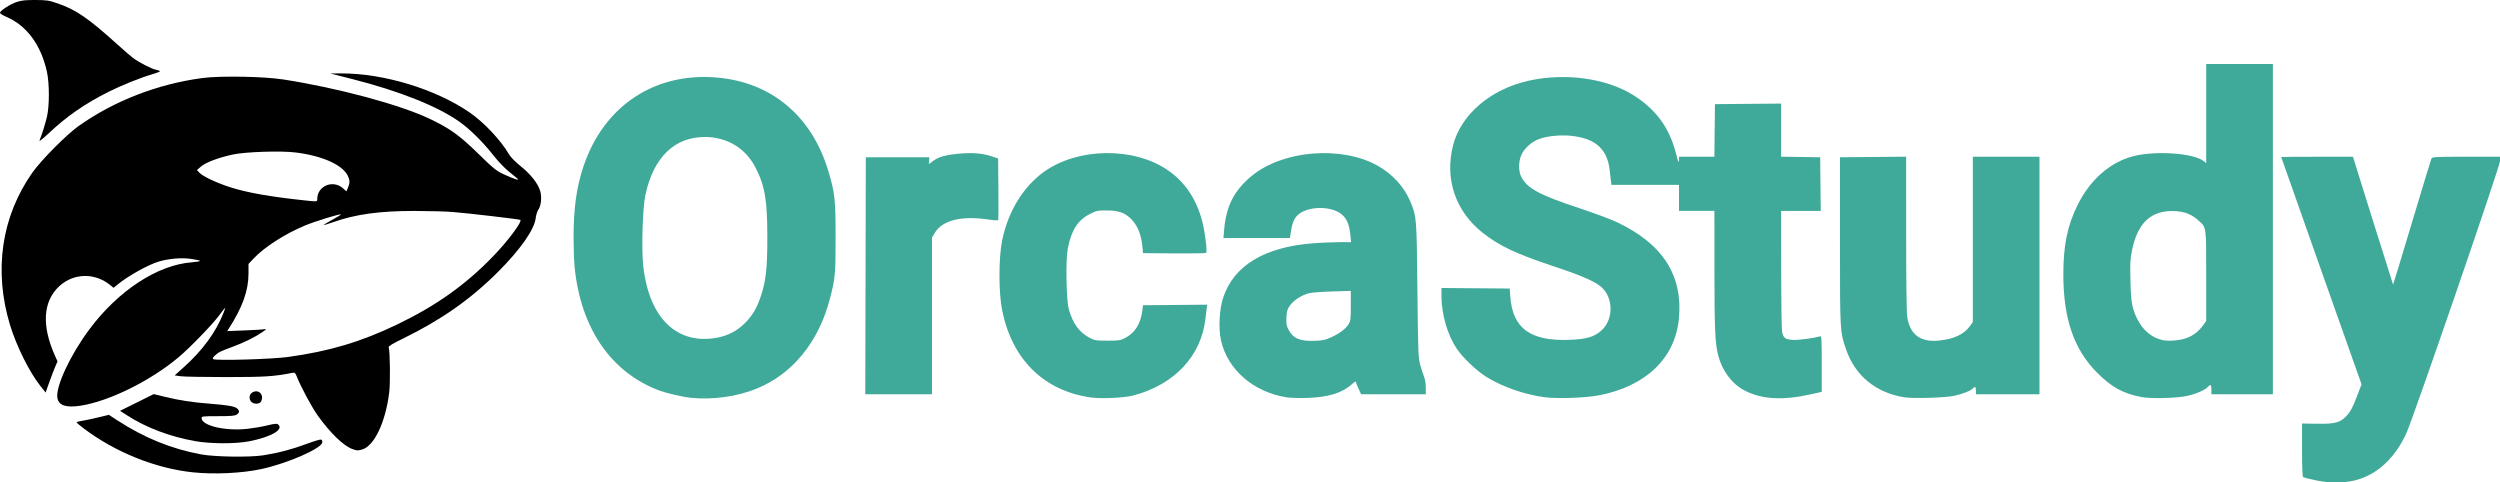 <?xml version="1.0" encoding="UTF-8" standalone="no"?>
<!-- Created with Inkscape (http://www.inkscape.org/) -->

<svg
   width="196.934mm"
   height="38.006mm"
   viewBox="0 0 196.934 38.006"
   version="1.1"
   id="svg1"
   xml:space="preserve"
   xmlns="http://www.w3.org/2000/svg"
   xmlns:svg="http://www.w3.org/2000/svg"><defs
     id="defs1" /><g
     id="layer1"
     transform="translate(-7.516,-94.759)"><path
       style="fill:#000000;stroke-width:0.619"
       d="m 10.627,105.834 c 0.207,-0.519 0.464,-1.342 0.593,-1.902 0.196,-0.85 0.194,-2.595 -0.005,-3.507 C 10.755,98.311 9.625,96.774 8.031,96.093 7.748,95.972 7.516,95.826 7.516,95.768 c 0,-0.166 0.807,-0.686 1.33,-0.858 0.365,-0.12 0.704,-0.155 1.461,-0.151 0.88,0.004 1.064,0.032 1.724,0.259 1.479,0.508 2.42,1.154 4.76,3.265 0.451,0.407 0.979,0.864 1.172,1.015 0.457,0.357 1.49,0.89 1.861,0.96 0.16,0.03 0.292,0.082 0.292,0.115 0,0.033 -0.286,0.143 -0.636,0.245 -0.899,0.26 -2.374,0.853 -3.396,1.365 -1.856,0.929 -3.289,1.919 -4.704,3.249 -0.449,0.422 -0.787,0.693 -0.751,0.603 z"
       id="path31" /><path
       style="fill:#3faa9a;fill-opacity:1;stroke-width:0.619"
       d="m 75.698,116.482 0.021,-9.336 h 2.503 2.503 l -0.021,0.268 -0.021,0.268 0.342,-0.248 c 0.461,-0.334 0.994,-0.479 2.12,-0.578 1.029,-0.09 1.803,-0.017 2.569,0.243 l 0.428,0.145 0.022,2.371 c 0.012,1.304 0.007,2.411 -0.012,2.459 -0.024,0.062 -0.236,0.058 -0.719,-0.015 -2.185,-0.329 -3.696,0.045 -4.291,1.061 l -0.211,0.359 v 6.169 6.169 h -2.627 -2.627 z"
       id="path30" /><path
       style="fill:#3faa9a;fill-opacity:1;stroke-width:0.619"
       d="m 176.176,126.03 c -1.433,-0.281 -2.324,-0.771 -3.447,-1.895 -1.841,-1.842 -2.675,-4.256 -2.676,-7.753 -0.002,-2.289 0.316,-3.841 1.117,-5.464 0.987,-2.001 2.558,-3.38 4.393,-3.855 1.735,-0.449 4.737,-0.245 5.527,0.376 l 0.217,0.17 v -3.904 -3.904 h 2.626 2.626 v 13.009 13.009 h -2.421 -2.421 v -0.369 c 0,-0.407 -0.064,-0.452 -0.287,-0.205 -0.218,0.241 -0.898,0.536 -1.6,0.695 -0.839,0.19 -2.891,0.241 -3.652,0.092 z m 3.616,-4.653 c 0.507,-0.19 0.927,-0.52 1.282,-1.009 l 0.232,-0.32 v -3.562 c 0,-4.019 0.036,-3.777 -0.663,-4.405 -0.579,-0.521 -1.297,-0.742 -2.246,-0.692 -1.577,0.083 -2.518,1.07 -2.932,3.078 -0.144,0.699 -0.161,1.015 -0.126,2.405 0.044,1.742 0.128,2.201 0.558,3.054 0.439,0.869 1.143,1.447 1.979,1.624 0.504,0.106 1.381,0.027 1.915,-0.173 z"
       id="path29" /><path
       style="fill:#3faa9a;fill-opacity:1;stroke-width:0.619"
       d="m 157.549,126.061 c -2.246,-0.354 -3.891,-1.694 -4.6,-3.747 -0.496,-1.437 -0.491,-1.347 -0.491,-8.561 v -6.607 l 2.606,-0.022 2.606,-0.022 6.2e-4,6.054 c 3.9e-4,3.767 0.033,6.251 0.085,6.576 0.227,1.397 1.036,1.997 2.499,1.854 1.162,-0.114 1.963,-0.485 2.424,-1.121 l 0.243,-0.335 v -6.512 -6.513 h 2.626 2.626 v 9.356 9.356 h -2.503 -2.503 v -0.287 c 0,-0.303 -0.082,-0.362 -0.239,-0.173 -0.149,0.179 -0.869,0.46 -1.513,0.59 -0.722,0.146 -3.2,0.218 -3.867,0.113 z"
       id="path28" /><path
       style="fill:#3faa9a;fill-opacity:1;stroke-width:0.619"
       d="m 129.256,126.059 c -1.576,-0.195 -3.38,-0.818 -4.638,-1.602 -0.809,-0.504 -1.889,-1.535 -2.379,-2.273 -0.702,-1.056 -1.174,-2.699 -1.174,-4.084 v -0.655 l 2.688,0.022 2.688,0.022 0.049,0.657 c 0.187,2.487 1.584,3.499 4.67,3.383 1.316,-0.049 1.927,-0.226 2.487,-0.719 0.98,-0.862 0.984,-2.584 0.009,-3.44 -0.506,-0.444 -1.579,-0.912 -3.702,-1.615 -3.002,-0.994 -4.346,-1.629 -5.657,-2.67 -2.133,-1.695 -2.989,-4.226 -2.321,-6.863 0.619,-2.446 2.969,-4.45 5.996,-5.113 2.864,-0.627 6.068,-0.185 8.183,1.131 1.799,1.119 2.86,2.565 3.389,4.619 0.167,0.647 0.224,0.786 0.228,0.556 l 0.005,-0.308 h 1.394 1.394 l 0.022,-2.072 0.022,-2.072 2.606,-0.022 2.606,-0.022 v 2.092 2.092 l 1.539,0.022 1.539,0.022 0.022,2.113 0.022,2.113 h -1.561 -1.561 l 0.004,4.576 c 0.002,2.517 0.035,4.736 0.072,4.932 0.097,0.503 0.241,0.614 0.848,0.653 0.435,0.028 1.621,-0.128 2.133,-0.281 0.134,-0.04 0.144,0.101 0.144,2.165 v 2.208 l -0.759,0.173 c -2.285,0.521 -3.967,0.431 -5.336,-0.287 -0.988,-0.518 -1.754,-1.549 -2.069,-2.782 -0.237,-0.93 -0.287,-2.078 -0.288,-6.7 l -0.002,-4.658 h -1.395 -1.395 v -1.026 -1.026 h -2.662 -2.662 l -0.043,-0.349 c -0.023,-0.192 -0.064,-0.547 -0.091,-0.789 -0.184,-1.664 -1.106,-2.506 -2.977,-2.718 -0.863,-0.098 -1.948,0.005 -2.594,0.248 -0.568,0.213 -1.129,0.707 -1.367,1.205 -0.256,0.534 -0.265,1.328 -0.021,1.79 0.474,0.899 1.439,1.418 4.539,2.442 1.151,0.38 2.496,0.881 2.989,1.114 3.624,1.71 5.222,4.215 4.876,7.643 -0.311,3.086 -2.603,5.275 -6.274,5.991 -1.034,0.202 -3.223,0.284 -4.234,0.159 z"
       id="path27" /><path
       style="fill:#3faa9a;fill-opacity:1;stroke-width:0.619"
       d="m 108.879,126.061 c -2.63,-0.414 -4.667,-2.182 -5.182,-4.497 -0.209,-0.938 -0.128,-2.462 0.179,-3.377 0.846,-2.522 3.261,-3.975 7.095,-4.267 0.608,-0.046 1.526,-0.085 2.04,-0.085 l 0.934,-2e-4 -0.059,-0.594 c -0.099,-1.006 -0.41,-1.536 -1.08,-1.843 -0.852,-0.39 -2.108,-0.332 -2.838,0.131 -0.435,0.276 -0.631,0.646 -0.753,1.421 l -0.087,0.556 h -2.619 -2.619 l 0.058,-0.67 c 0.161,-1.84 0.776,-3.052 2.129,-4.188 2.442,-2.051 7.089,-2.443 9.954,-0.841 1.162,0.65 2.095,1.666 2.571,2.801 0.509,1.213 0.509,1.216 0.57,7.002 0.054,5.031 0.065,5.325 0.229,5.916 0.095,0.342 0.231,0.762 0.302,0.933 0.072,0.174 0.13,0.543 0.13,0.835 v 0.523 h -2.548 -2.548 l -0.201,-0.431 c -0.11,-0.237 -0.201,-0.481 -0.201,-0.543 -4.6e-4,-0.065 -0.139,0.012 -0.326,0.182 -0.769,0.695 -1.876,1.033 -3.532,1.08 -0.609,0.017 -1.328,-0.003 -1.597,-0.045 z m 3.523,-4.743 c 0.664,-0.311 1.124,-0.662 1.353,-1.032 0.15,-0.242 0.169,-0.406 0.169,-1.443 v -1.17 l -1.457,0.045 c -0.801,0.025 -1.628,0.087 -1.838,0.138 -0.553,0.135 -1.217,0.564 -1.502,0.971 -0.21,0.299 -0.252,0.445 -0.275,0.944 -0.022,0.49 0.005,0.651 0.163,0.954 0.36,0.692 0.9,0.924 2.046,0.881 0.677,-0.025 0.867,-0.066 1.342,-0.288 z"
       id="path26" /><path
       style="fill:#3faa9a;fill-opacity:1;stroke-width:0.619"
       d="m 93.434,126.066 c -3.671,-0.52 -6.172,-2.965 -6.966,-6.813 -0.294,-1.424 -0.295,-4.184 -0.002,-5.592 0.471,-2.265 1.664,-4.209 3.298,-5.375 2.676,-1.909 7.066,-1.963 9.746,-0.119 1.355,0.932 2.271,2.299 2.715,4.048 0.221,0.871 0.404,2.362 0.303,2.464 -0.035,0.035 -1.169,0.054 -2.52,0.042 l -2.457,-0.022 -0.021,-0.287 c -0.075,-1.038 -0.347,-1.794 -0.839,-2.327 -0.507,-0.55 -1.021,-0.744 -1.98,-0.748 -0.741,-0.002 -0.821,0.014 -1.35,0.284 -0.956,0.489 -1.457,1.281 -1.735,2.742 -0.171,0.903 -0.114,4.05 0.087,4.768 0.311,1.109 0.821,1.808 1.628,2.234 0.405,0.213 0.5,0.229 1.419,0.229 0.912,0 1.016,-0.016 1.407,-0.222 0.766,-0.404 1.206,-1.114 1.333,-2.148 l 0.051,-0.42 2.531,-0.022 2.531,-0.022 -0.044,0.309 c -0.024,0.17 -0.068,0.53 -0.098,0.801 -0.319,2.927 -2.457,5.2 -5.685,6.043 -0.721,0.188 -2.528,0.272 -3.352,0.155 z"
       id="path25" /><path
       style="fill:#3faa9a;fill-opacity:1;stroke-width:0.619"
       d="m 61.889,126.091 c -0.586,-0.06 -1.906,-0.369 -2.442,-0.57 -3.801,-1.429 -6.177,-4.889 -6.664,-9.703 -0.047,-0.467 -0.086,-1.507 -0.086,-2.31 0,-2.345 0.225,-3.971 0.779,-5.634 1.593,-4.78 5.636,-7.456 10.579,-7.002 4.262,0.392 7.406,3.038 8.701,7.325 0.526,1.741 0.583,2.253 0.583,5.271 0,2.903 -0.03,3.224 -0.453,4.842 -0.888,3.396 -2.942,5.911 -5.766,7.062 -1.557,0.635 -3.484,0.9 -5.23,0.72 z m 2.159,-4.74 c 0.84,-0.161 1.549,-0.538 2.152,-1.144 0.605,-0.609 0.935,-1.17 1.26,-2.146 0.392,-1.177 0.502,-2.189 0.502,-4.617 0,-2.944 -0.198,-4.087 -0.96,-5.537 -0.786,-1.496 -2.232,-2.356 -3.964,-2.357 -2.392,-0.002 -4.046,1.609 -4.68,4.558 -0.222,1.032 -0.32,4.278 -0.169,5.621 0.462,4.117 2.667,6.234 5.859,5.623 z"
       id="path24" /><path
       style="fill:#000000;stroke-width:0.619"
       d="m 27.308,126.407 c -0.194,-0.214 -0.171,-0.554 0.047,-0.707 0.499,-0.35 1.012,0.149 0.718,0.698 -0.112,0.209 -0.578,0.214 -0.764,0.009 z"
       id="path23" /><path
       style="fill:#000000;stroke-width:0.619"
       d="m 22.89,129.508 c -1.977,-0.348 -3.855,-1.058 -5.352,-2.023 l -0.565,-0.364 1.326,-0.659 1.326,-0.659 0.839,0.207 c 1.14,0.281 2.18,0.441 3.548,0.547 1.441,0.112 1.997,0.209 2.189,0.382 0.199,0.18 0.19,0.32 -0.032,0.475 -0.146,0.103 -0.438,0.128 -1.477,0.128 -1.199,0 -1.295,0.011 -1.295,0.15 0,0.604 1.886,1.043 3.632,0.845 0.463,-0.052 1.163,-0.174 1.557,-0.27 0.585,-0.143 0.738,-0.156 0.841,-0.07 0.472,0.392 -0.548,0.985 -2.278,1.323 -1.079,0.211 -3.029,0.206 -4.259,-0.011 z"
       id="path22" /><path
       style="fill:#000000;stroke-width:0.619"
       d="m 35.276,130.133 c -0.695,-0.248 -1.755,-1.272 -2.73,-2.639 -0.467,-0.655 -1.314,-2.229 -1.643,-3.055 -0.125,-0.314 -0.164,-0.348 -0.356,-0.31 -1.424,0.286 -2.174,0.334 -5.222,0.334 -1.715,0 -3.328,-0.03 -3.584,-0.067 l -0.466,-0.067 0.74,-0.664 c 1.462,-1.311 2.512,-2.748 3.104,-4.249 0.089,-0.227 0.15,-0.412 0.134,-0.412 -0.016,0 -0.226,0.265 -0.466,0.589 -0.566,0.761 -2.296,2.546 -3.217,3.319 -2.236,1.876 -5.529,3.491 -7.78,3.816 -1.085,0.156 -1.644,-0.037 -1.751,-0.607 -0.163,-0.869 0.986,-3.352 2.491,-5.382 2.279,-3.073 5.377,-5.108 8.095,-5.317 0.377,-0.029 0.668,-0.08 0.647,-0.114 -0.021,-0.034 -0.343,-0.105 -0.716,-0.157 -0.75,-0.106 -1.74,-0.023 -2.532,0.212 -0.827,0.246 -2.412,1.128 -3.234,1.8 l -0.328,0.268 -0.246,-0.202 c -1.215,-0.999 -2.885,-0.971 -4.021,0.067 -1.293,1.182 -1.415,3.112 -0.348,5.484 l 0.202,0.45 -0.164,0.371 c -0.09,0.204 -0.302,0.755 -0.47,1.225 l -0.305,0.854 -0.418,-0.525 c -0.856,-1.076 -1.884,-3.142 -2.385,-4.793 -1.304,-4.293 -0.676,-8.557 1.772,-12.024 0.683,-0.967 2.682,-2.98 3.624,-3.648 2.805,-1.99 6.247,-3.322 9.777,-3.786 1.412,-0.185 4.816,-0.123 6.361,0.116 4.294,0.666 9.2,1.987 11.546,3.109 1.591,0.761 2.319,1.285 3.821,2.752 1.201,1.173 1.399,1.332 2.011,1.618 0.693,0.324 1.242,0.502 1.089,0.353 -0.045,-0.044 -0.352,-0.295 -0.682,-0.558 -0.359,-0.286 -0.874,-0.827 -1.282,-1.347 -0.775,-0.988 -1.804,-2.006 -2.597,-2.571 -1.735,-1.237 -4.759,-2.445 -8.488,-3.392 l -1.724,-0.438 0.844,-0.005 c 3.327,-0.016 7.432,1.226 10.107,3.059 1.147,0.786 2.489,2.21 3.134,3.327 0.123,0.213 0.502,0.595 0.935,0.944 0.791,0.637 1.364,1.375 1.522,1.962 0.127,0.473 0.061,1.131 -0.143,1.423 -0.092,0.131 -0.19,0.438 -0.218,0.681 -0.103,0.906 -1.227,2.505 -3.006,4.276 -2.135,2.127 -4.445,3.747 -7.41,5.196 -0.877,0.428 -1.197,0.623 -1.166,0.709 0.109,0.3 0.136,2.808 0.04,3.579 -0.293,2.335 -1.184,4.205 -2.13,4.468 -0.367,0.102 -0.389,0.101 -0.768,-0.034 z m -5.067,-7.255 c 3.249,-0.446 5.751,-1.191 8.597,-2.561 3.065,-1.475 5.373,-3.114 7.55,-5.362 1.148,-1.185 2.301,-2.724 2.151,-2.873 -0.053,-0.053 -4.164,-0.534 -5.356,-0.626 -0.55,-0.043 -1.892,-0.079 -2.982,-0.08 -2.752,-0.002 -4.65,0.26 -6.429,0.89 -0.383,0.136 -0.709,0.234 -0.724,0.218 -0.016,-0.016 0.29,-0.202 0.68,-0.414 0.39,-0.212 0.693,-0.401 0.675,-0.42 -0.065,-0.065 -2.053,0.549 -2.835,0.876 -1.592,0.665 -3.209,1.706 -4.055,2.61 l -0.39,0.417 v 0.766 c 0,1.327 -0.476,2.654 -1.55,4.323 l -0.128,0.198 1.393,-0.053 c 0.766,-0.029 1.485,-0.075 1.598,-0.102 0.133,-0.031 0.045,0.058 -0.246,0.251 -0.643,0.427 -1.393,0.795 -2.339,1.148 -0.999,0.373 -1.089,0.418 -1.375,0.684 -0.169,0.157 -0.2,0.229 -0.123,0.282 0.194,0.134 4.598,0.006 5.889,-0.171 z m 2.298,-12.443 c 0,-1.029 1.228,-1.543 2.021,-0.847 l 0.278,0.244 0.123,-0.294 c 0.157,-0.375 0.155,-0.576 -0.009,-0.921 -0.412,-0.867 -1.994,-1.58 -4.096,-1.845 -1.184,-0.149 -3.966,-0.058 -4.986,0.163 -1.126,0.244 -2.12,0.621 -2.494,0.946 l -0.316,0.274 0.196,0.21 c 0.272,0.291 1.352,0.799 2.444,1.15 1.3,0.417 3.115,0.738 5.814,1.027 1.057,0.113 1.026,0.116 1.026,-0.108 z"
       id="path21" /><path
       style="fill:#000000;stroke-width:0.619"
       d="m 22.709,131.966 c -2.953,-0.311 -6.113,-1.583 -8.607,-3.464 -0.305,-0.23 -0.554,-0.443 -0.554,-0.474 0,-0.031 0.175,-0.081 0.39,-0.111 0.214,-0.03 0.786,-0.15 1.27,-0.268 l 0.88,-0.213 0.639,0.415 c 2.155,1.401 4.255,2.257 6.628,2.701 1.069,0.2 3.839,0.24 4.912,0.072 1.184,-0.186 2.268,-0.474 3.455,-0.917 0.538,-0.201 1.03,-0.346 1.093,-0.322 0.063,0.024 0.103,0.126 0.088,0.227 -0.07,0.486 -2.756,1.656 -4.828,2.102 -1.502,0.323 -3.704,0.427 -5.366,0.251 z"
       id="path20" /><path
       style="fill:#3faa9a;fill-opacity:1;stroke-width:0.619"
       d="m 189.951,132.6 c -0.504,-0.108 -0.956,-0.221 -1.005,-0.251 -0.061,-0.038 -0.09,-0.72 -0.09,-2.141 v -2.086 l 1.17,0.018 c 1.467,0.022 1.854,-0.087 2.383,-0.676 0.273,-0.304 0.447,-0.634 0.745,-1.414 l 0.389,-1.017 -3.164,-8.94 c -1.74,-4.917 -3.164,-8.95 -3.164,-8.963 0,-0.013 1.271,-0.023 2.825,-0.023 h 2.825 l 0.084,0.267 c 0.046,0.147 0.753,2.408 1.571,5.025 0.818,2.617 1.496,4.768 1.507,4.779 0.011,0.011 0.68,-2.186 1.486,-4.882 0.806,-2.696 1.497,-4.967 1.537,-5.046 0.066,-0.132 0.28,-0.144 2.736,-0.144 h 2.664 v 0.343 c 0,0.399 -6.867,20.352 -7.391,21.473 -0.912,1.953 -2.278,3.212 -3.977,3.664 -0.873,0.232 -2.083,0.238 -3.132,0.013 z"
       id="path1" /></g></svg>
